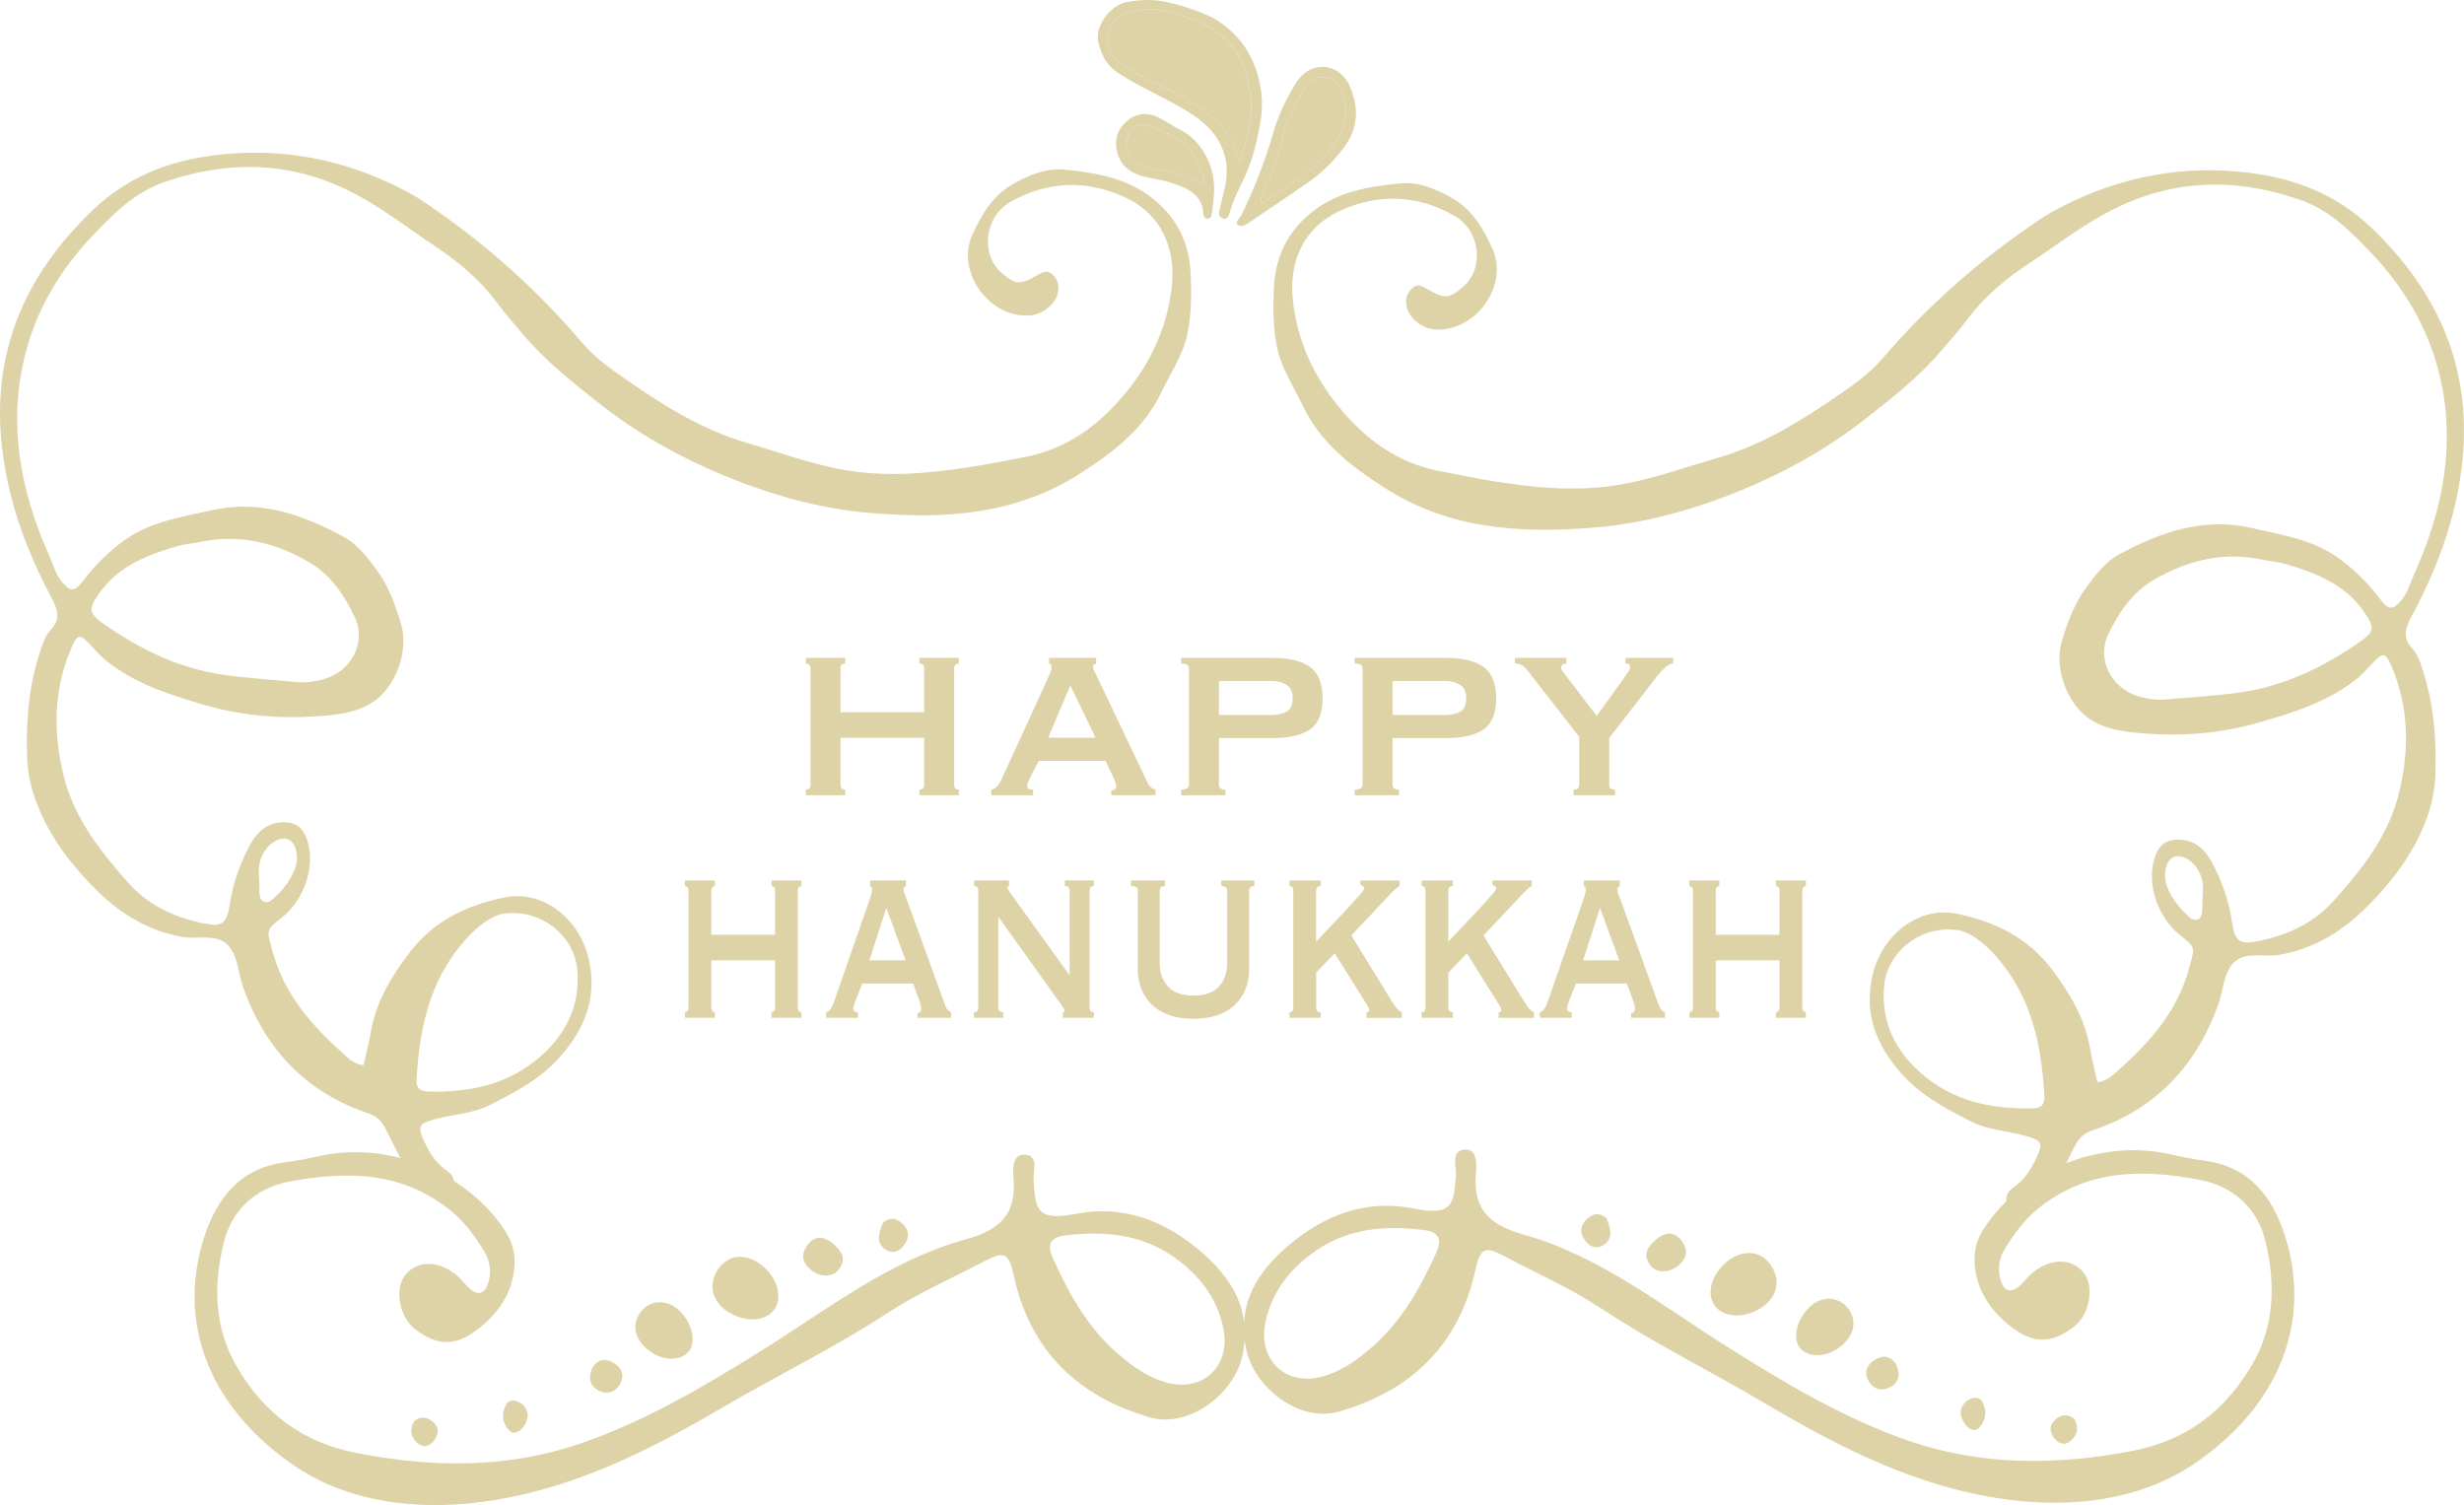 <svg id="_Слой_2" xmlns="http://www.w3.org/2000/svg" width="1080" height="659.72" viewBox="0 0 1080 659.72"><g id="Happy_hanukkah01_92313270"><g id="Happy_hanukkah01_92313270-2"><g><path d="M502.12 54.83c12.71 3.47 21.86 9.55 25.86 24.01.08.31-.2.72-.53 1.87-7.12-3.84-14.32-6.02-22.01-6.59-2.83-.22-5.33-1.44-7.79-2.91-4.82-2.9-5.27-10.69-.56-15.15 1.37-1.29 3.19-1.73 5.04-1.22z" fill="#ddd3a6"/><path d="M542.12 68.76c-1.89-10.99-9.88-17.19-18.25-22.88-5.8-3.94-12.23-6.86-18.59-9.88-5.05-2.39-10.06-5.15-14.48-8.52-4.21-3.22-5.98-8.28-4.89-13.51 1.01-4.9 4.62-8.05 9.59-8.95 5.32-.96 10.7-1.41 16.13-.01 10.43 2.66 20.34 6.19 27.77 14.59 5.77 6.54 7.67 14.62 8.76 22.69 1.26 9.46-1.84 18.54-4.54 28.42-1.04-1.34-1.45-1.62-1.51-1.95z" fill="#ddd3a6"/><path d="M500.78 77.21c-5.74-1.63-9.95-4.86-11.26-11.19-1.18-5.6.72-10.04 4.89-13.34 4.12-3.24 8.91-3.47 13.62-1.09 2.34 1.17 4.51 2.65 7.49 4.41 7.03 3.03 12.09 8.75 15.01 16.82 2.52 7.01 1.55 13.84.65 20.81-.14 1-.57 2.12-1.7 2.21-1.16.12-1.94-1.02-1.98-1.89-.57-9.46-7.88-11.75-14.97-14.09-3.79-1.24-7.88-1.54-11.73-2.65zm27.2 1.62c-4-14.46-13.15-20.54-25.86-24.01-1.85-.51-3.67-.06-5.04 1.22-4.71 4.47-4.25 12.25.56 15.15 2.46 1.47 4.97 2.69 7.79 2.91 7.7.57 14.9 2.74 22.01 6.59.33-1.15.62-1.56.53-1.87z" fill="#ddd3a6"/><path d="M539.42 19.6c-7.44-8.4-17.34-11.93-27.77-14.59-5.43-1.4-10.81-.95-16.13.01-4.96.9-8.58 4.05-9.59 8.95-1.09 5.23.67 10.3 4.89 13.51 4.42 3.37 9.43 6.13 14.48 8.52 6.36 3.02 12.78 5.94 18.59 9.88 8.37 5.69 16.37 11.89 18.25 22.88.06.33.47.6 1.51 1.95 2.7-9.88 5.8-18.97 4.54-28.42-1.08-8.07-2.98-16.15-8.76-22.69zm-.58 73.95c-.4 1.45-1.09 2.8-2.91 2.15-1.66-.57-1.79-1.99-1.44-3.49.86-3.72 1.85-7.42 2.59-11.17 2.51-12.69-2.92-23.06-13.64-30.3-10.56-7.14-22.48-11.67-33.13-18.6-5.45-3.53-7.89-8.55-9.01-14.31-1.28-6.59 5.52-15.59 12.47-16.89 5.95-1.13 11.98-1.37 17.98.03 6.85 1.6 13.55 3.74 19.81 6.83 12.73 7.29 19.43 18.57 21.27 32.72.58 4.52.31 9.31-.52 13.8-1.42 7.69-3.14 15.37-6.47 22.56-2.54 5.46-5.35 10.83-6.99 16.68z" fill="#ddd3a6"/><path d="M580.78 33.82c3.7.5 6.12 3.01 7.44 6.39 3.23 8.25 1.67 16.19-3.34 22.95-8.29 11.17-19.82 18.55-31.82 25.88-.79-2.24-.18-3.09.28-3.97 4.61-9.02 7.11-18.79 9.91-28.46 1.99-6.82 5.06-13.07 9.33-18.83 2.18-2.93 4.78-4.41 8.19-3.96z" fill="#ddd3a6"/><path d="M553.07 89.03c11.99-7.34 23.53-14.72 31.82-25.88 5.01-6.75 6.57-14.7 3.34-22.95-1.32-3.37-3.74-5.89-7.44-6.39-3.41-.45-6.01 1.02-8.19 3.96-4.26 5.76-7.34 12.01-9.33 18.83-2.81 9.67-5.3 19.44-9.91 28.46-.46.88-1.08 1.73-.28 3.97zm15.34-53.18c6.18-9.51 18.63-8.48 23.21 1.92 4.09 9.28 3.76 18.44-2.56 26.87-4.51 5.98-9.75 11.23-15.91 15.49-8.78 6.05-17.61 11.99-26.45 17.95-.65.43-1.43.71-2.18.89-.82.2-1.66.0-2.17-.69-.59-.78-.06-1.46.44-2.1.51-.62.95-1.29 1.27-1.75 5.61-11.66 10.32-23.37 13.82-35.57 2.35-8.18 5.92-15.9 10.52-23z" fill="#ddd3a6"/></g><g><path d="M963.86 640.12c-28.95 20.88-70.14 23.57-113.18 10.91-27.22-8.01-52.09-21.12-76.52-35.62-23.8-14.14-48.81-26.35-71.93-41.64-13.69-9.05-28.52-15.59-42.88-23.2-8.72-4.62-10.56-3.39-12.66 6.08-7.33 33.1-28.25 53.11-60.22 62.17-16.54 4.68-37-10.25-40.41-28.08-3.74-19.49 5.12-33.38 18.97-45.07 15.73-13.25 33.96-20.1 54.53-15.97 17.2 3.46 17.63-1.93 18.6-14.48.3-4.1-2.62-11.35 4.41-11.35 5.07.0 4.68 6.96 4.34 10.78-1.34 15.71 6.37 22.39 20.89 26.47 33.22 9.35 60.15 30.82 88.81 48.9 25.5 16.08 51.4 31.63 79.95 41.49 31.88 11 64.45 10.8 97.64 4.54 24.22-4.57 41.02-17.62 52.89-37.81 9.95-16.89 10.37-35.83 5.87-54.23-3.52-14.4-13.86-24.03-28.9-26.89-25.14-4.79-49.48-4.64-70.83 12.73-6.12 4.97-10.48 11.15-14.53 17.61-2.58 4.13-3.22 9.01-1.71 13.85 1.58 5.11 4.88 5.69 8.95 1.63 1.68-1.69 3.16-3.62 4.98-5.12 8.13-6.69 17.82-6.39 22.77.57 4.36 6.1 2 17.98-4.55 23.03-9.75 7.51-17.66 7.8-27.42.29-8.61-6.62-14.73-14.96-16.09-26.21-.72-5.97.43-11.47 3.61-16.49 16.39-25.79 50.99-39.86 81.34-33.2 5.13 1.12 10.29 2.24 15.49 2.91 19.82 2.55 30.01 15.79 35.51 33.13 11.2 35.38-.67 72.08-37.73 98.28zm-365.49-47.17c14.66-11.54 23.57-27.19 31.15-43.79 2.54-5.57 1.49-9.12-5.2-9.97-17.03-2.18-33.4-.91-47.98 9.3-10.92 7.66-18.85 17.69-21.65 30.89-3.66 17.36 9.73 29.04 26.4 23.56 6.46-2.14 12.08-5.62 17.28-9.99z" fill="#ddd3a6" fill-rule="evenodd"/><path d="M757.52 552.56c6.91-5.12 14.24-4.34 18.63 1.97 4.46 6.45 2.93 13.89-3.81 18.46-7.48 5.05-16.7 4.76-20.74-.66-3.97-5.36-1.24-14.47 5.92-19.76z" fill="#ddd3a6" fill-rule="evenodd"/><path d="M806.66 590.25c-6.17 4.86-14.28 5.01-17.87.35-3.51-4.58-.77-13.75 5.6-18.74 4.91-3.85 11.51-3.35 15.25 1.15 4.54 5.47 3.38 12.24-2.98 17.24z" fill="#ddd3a6" fill-rule="evenodd"/><path d="M726.11 543.08c3.92-3.05 7.8-3.53 11.02.83 3 4.09 2.32 7.9-1.76 11.04-4.43 3.35-9.96 3.02-12.49-.99-3.02-4.74-.15-7.92 3.22-10.87z" fill="#ddd3a6" fill-rule="evenodd"/><path d="M830.91 597.71c1.68 3.31 2.16 7.3-1.55 9.79-3.38 2.29-7.55 2.12-10.06-1.75-2.47-3.83-1.29-7.45 2.49-9.77 3.1-1.88 6.36-2.08 9.13 1.73z" fill="#ddd3a6" fill-rule="evenodd"/><path d="M704.08 533.9c2.02 4.87 3.14 9.23-1.5 11.97-3.28 1.93-6.43.31-8.32-2.95-2.38-4.06-.85-7.26 2.69-9.68 2.82-1.94 5.24-.8 7.13.67z" fill="#ddd3a6" fill-rule="evenodd"/><path d="M861.78 614.27c2.48-1.69 5.49-2.73 7.17.37 2.09 3.84 1.56 8.28-1.71 11.34-1.92 1.79-4.48.22-5.9-1.72-2.47-3.32-2.84-6.76.45-9.99z" fill="#ddd3a6" fill-rule="evenodd"/><path d="M909.18 621.88c2.44 4.35 1.03 7.76-2.19 10.08-2.7 1.93-5.39.31-7.03-2.22-2.13-3.27-1.32-6.12 1.92-8.31 2.73-1.85 5.15-1.17 7.3.44z" fill="#ddd3a6" fill-rule="evenodd"/></g><path d="M159.3 466.91c1.16-5.13 2.44-9.9 3.29-14.74 2.31-13.26 9.02-24.34 17.02-34.78 10.56-13.78 25.07-20.71 41.72-24.07 16.4-3.3 32.97 9.14 36.9 27.77 3.51 16.61-1.97 30.04-13.13 42.54-8.58 9.63-19.44 15.13-30.37 20.7-7.46 3.8-16.16 4.06-24.22 6.28-6.9 1.88-7.65 2.98-4.61 9.62 2.07 4.52 4.63 8.76 8.63 11.95 1.67 1.33 3.8 2.38 4.23 4.74.4 2.15.69 4.45-1.81 5.67-4.56 2.25-12.79.22-15.45-4.36-4.37-7.49-8.43-15.17-12.23-22.95-1.74-3.57-3.82-5.94-7.76-7.26-27.52-9.22-45.33-28.25-54.95-55.31-2.28-6.41-2.27-14.46-7.14-18.91-4.98-4.55-13.08-1.97-19.7-3.16-14.19-2.56-26.26-9.66-36.39-19.49-10.68-10.38-19.9-21.91-25.96-35.97-3.29-7.64-5.2-15.14-5.49-23.26-.59-15.92.78-31.59 5.87-46.81 1.09-3.27 2.16-6.56 4.54-9.1 4.44-4.74 3.01-8.88.22-14.14C11.67 241.51 3.73 219.99.98 197.02c-5.02-41.86 9.49-76.24 39.93-105.16 16.83-15.98 36.83-22.56 58.76-24.43 28.85-2.45 56.12 3.95 81.45 18.11 3.77 2.12 7.29 4.71 10.84 7.2 23.5 16.42 44.55 35.58 63.14 57.42 5.5 6.47 12.37 11.39 19.22 16.13 16.34 11.33 33.09 21.93 52.49 27.63 13.35 3.92 26.36 8.69 40.15 11.48 19.71 3.97 38.92 2.31 58.3-.7 7.97-1.25 15.89-2.86 23.83-4.35 18.32-3.42 32.42-13.83 43.97-27.73 11.1-13.35 18.3-28.57 20.45-46.15 2.15-17.57-4.44-32.62-20.52-40.03-16.67-7.71-33.94-7.15-50.09 2.03-11.49 6.53-13.2 23.12-3.92 31.09 5.92 5.1 7.91 5.43 14.93 1.48 2.56-1.44 4.74-3.18 7.45-.69 2.54 2.35 3.04 5.32 2.19 8.55-1.22 4.59-6.58 8.82-11.72 9.32-17.89 1.73-33.24-19.08-25.54-35.56 4.1-8.8 8.88-17.28 18.55-22.46 7.18-3.85 14.04-6.65 21.95-5.84 14.9 1.52 29.3 4.03 41.14 14.92 9.42 8.68 13.49 19.16 14 31.34.37 8.67.27 17.47-1.55 25.97-1.95 9.17-7.34 16.99-11.34 25.35-7.67 16.02-20.87 26.17-35.52 35.56-28.63 18.35-59.78 20.09-92.25 17.33-22.56-1.92-44.04-8.15-64.59-16.68-19.37-8.05-37.71-18.42-54.45-31.67-11.73-9.29-23.35-18.44-32.97-29.93-3.78-4.52-7.76-8.9-11.24-13.64-7.45-10.17-16.98-18.12-27.3-24.98-10.58-7.03-20.62-14.83-31.75-21.13-27.71-15.68-56.05-17.37-86.05-7.33-13.45 4.5-22.5 13.56-31.75 23.21-14.69 15.3-25.34 33.11-30.33 53.49-7.45 30.29-1.71 59.53 10.84 87.63 1.64 3.67 2.63 7.64 5.2 10.89 3.72 4.66 5.71 4.89 9.3.18 5.48-7.21 11.78-13.52 19.18-18.64 11.3-7.81 24.68-9.69 37.65-12.61 21.03-4.73 39.88 2.04 57.88 11.83 5.98 3.25 10.25 9 14.3 14.47 5.24 7.08 8.16 15.42 10.63 23.7 3.65 12.22-2.87 28.22-12.81 34.39-7.32 4.54-15.75 5.36-24.1 5.95-16.84 1.17-33.58-.35-49.68-5.08-15.4-4.53-30.9-9.44-43.58-20.05-2.36-1.97-4.3-4.46-6.46-6.68-4.11-4.23-5.25-4.25-7.72 1.41-7.89 18-8.25 36.6-3.81 55.53 4.48 19.13 16.2 33.98 28.84 48.15 8.74 9.79 20.38 15.03 33.15 17.57 7.69 1.52 9.78-.05 11.03-8.26 1.41-9.34 4.49-18.06 8.96-26.3 3.15-5.79 7.65-9.78 14.67-9.86 4.83-.05 8.1 1.93 9.96 6.72 4.36 11.24-.31 26.9-10.82 35.12-7.25 5.67-6.42 5.45-4.08 14.38 5.07 19.32 17.53 33.15 31.81 45.89 2.09 1.87 4.07 3.82 8.15 4.43zM86.76 237.76c-2.81.47-5.63.68-8.31 1.43-13.56 3.85-26.56 8.77-35.07 21.02-4.77 6.88-4.6 8.63 2.45 13.53 15.43 10.73 32.09 18.94 50.83 21.82 10.99 1.69 22.16 2.3 33.24 3.39 4.07.4 8.07-.15 11.97-1.24 11.99-3.38 18.87-15.91 13.66-27.1-4.42-9.51-10.45-18.52-19.82-24.04-15.16-8.94-31.43-12.81-48.95-8.81zm133.2 162.83c-7.3 1.94-14.45 8.75-20.33 16.7-12.28 16.56-15.92 35.99-17.08 56.07-.2 3.48 1.55 4.98 5.04 5.07 18.25.49 35.26-2.98 49.39-15.45 11.38-10.04 17.33-22.5 16.05-37.94-1.24-14.91-16.25-27.27-33.07-24.44zm-106.27-9.37c.34 1.44.05 3.57 2.43 4.14 1.71.4 2.88-.74 4.01-1.77 3.94-3.56 7.18-7.73 9.09-12.65 2.17-5.61.38-11.98-3.18-13.1-3.88-1.21-8.93 2.22-11.33 7.57-2.27 5.06-.75 10.34-1.01 15.81z" fill="#ddd3a6" fill-rule="evenodd"/><g><path d="M89.46 542.41c5.58-17.32 15.84-30.5 35.67-32.97 5.21-.65 10.37-1.74 15.51-2.84 30.38-6.51 64.92 7.72 81.18 33.59 3.15 5.03 4.28 10.53 3.53 16.51-1.41 11.24-7.56 19.55-16.21 26.12-9.81 7.47-17.71 7.15-27.42-.42-6.52-5.08-8.83-16.97-4.44-23.05 4.98-6.94 14.68-7.19 22.77-.46 1.81 1.51 3.28 3.44 4.96 5.14 4.04 4.08 7.34 3.52 8.95-1.58 1.53-4.83.92-9.71-1.65-13.86-4.02-6.48-8.34-12.68-14.44-17.68-21.27-17.47-45.61-17.74-70.77-13.07-15.05 2.8-25.43 12.38-29.02 26.76-4.59 18.38-4.26 37.32 5.61 54.25 11.78 20.25 28.52 33.38 52.71 38.06 33.16 6.42 65.73 6.77 97.66-4.08 28.59-9.72 54.57-25.15 80.15-41.11 28.74-17.95 55.77-39.29 89.04-48.48 14.54-4.02 22.29-10.66 21.01-26.38-.32-3.82-.68-10.78 4.39-10.76 7.03.03 4.08 7.27 4.36 11.36.91 12.55 1.31 17.95 18.53 14.58 20.59-4.03 38.79 2.9 54.46 16.23 13.8 11.75 22.59 25.68 18.76 45.16-3.49 17.82-24.03 32.64-40.54 27.88-31.92-9.2-52.76-29.31-59.93-62.45-2.05-9.48-3.88-10.72-12.63-6.14-14.39 7.54-29.26 14.01-42.99 23-23.19 15.18-48.26 27.27-72.13 41.3-24.5 14.39-49.43 27.39-76.69 35.26-43.1 12.46-84.27 9.57-113.12-11.44-36.94-26.38-48.64-63.13-37.27-98.45zm420.22 63.09c16.65 5.57 30.1-6.05 26.51-23.42-2.74-13.22-10.63-23.29-21.51-31.01-14.53-10.28-30.89-11.61-47.94-9.53-6.69.82-7.76 4.37-5.25 9.94 7.5 16.64 16.34 32.33 30.95 43.94 5.17 4.39 10.77 7.9 17.23 10.07z" fill="#ddd3a6" fill-rule="evenodd"/><path d="M333.49 554.29c-6.89-5.16-14.22-4.41-18.64 1.88-4.49 6.42-2.99 13.88 3.72 18.47 7.46 5.08 16.68 4.84 20.74-.57 3.99-5.33 1.31-14.46-5.83-19.79z" fill="#ddd3a6" fill-rule="evenodd"/><path d="M284.16 591.75c6.15 4.9 14.26 5.08 17.88.44 3.52-4.56.83-13.75-5.51-18.77-4.9-3.87-11.5-3.41-15.26 1.08-4.57 5.45-3.44 12.22 2.89 17.25z" fill="#ddd3a6" fill-rule="evenodd"/><path d="M364.95 544.95c-3.91-3.07-7.78-3.57-11.03.77-3.02 4.08-2.36 7.89 1.71 11.04 4.4 3.37 9.93 3.07 12.49-.93 3.04-4.72.19-7.92-3.17-10.89z" fill="#ddd3a6" fill-rule="evenodd"/><path d="M259.88 599.09c-1.69 3.31-2.19 7.28 1.51 9.8 3.37 2.31 7.54 2.16 10.07-1.71 2.49-3.81 1.33-7.44-2.44-9.78-3.09-1.9-6.35-2.11-9.14 1.69z" fill="#ddd3a6" fill-rule="evenodd"/><path d="M387.02 535.88c-2.04 4.86-3.18 9.21 1.44 11.98 3.26 1.95 6.43.34 8.34-2.92 2.4-4.05.88-7.26-2.64-9.69-2.81-1.95-5.24-.81-7.14.63z" fill="#ddd3a6" fill-rule="evenodd"/><path d="M228.93 615.5c-2.47-1.7-5.47-2.75-7.16.34-2.11 3.84-1.6 8.28 1.66 11.35 1.92 1.8 4.48.23 5.91-1.69 2.49-3.31 2.87-6.75-.4-9.99z" fill="#ddd3a6" fill-rule="evenodd"/><path d="M181.5 622.89c-2.45 4.34-1.07 7.76 2.14 10.1 2.68 1.95 5.38.34 7.04-2.18 2.14-3.26 1.34-6.12-1.89-8.32-2.72-1.86-5.14-1.2-7.3.41z" fill="#ddd3a6" fill-rule="evenodd"/></g><path d="M927.52 470.01c14.34-12.67 26.87-26.44 32.03-45.74 2.39-8.92 3.21-8.7-4.01-14.4-10.47-8.27-15.08-23.95-10.66-35.17 1.88-4.78 5.16-6.75 9.99-6.67 7.02.1 11.5 4.12 14.62 9.92 4.44 8.26 7.48 17 8.84 26.34 1.2 8.21 3.29 9.79 10.99 8.31 12.77-2.48 24.44-7.66 33.22-17.41 12.71-14.1 24.5-28.9 29.07-48.01 4.52-18.9 4.25-37.5-3.55-55.54-2.45-5.68-3.59-5.66-7.72-1.45-2.17 2.21-4.13 4.68-6.49 6.65-12.74 10.55-28.26 15.39-43.68 19.84-16.13 4.65-32.87 6.1-49.71 4.85-8.35-.62-16.78-1.48-24.07-6.07-9.91-6.21-16.36-22.24-12.65-34.44 2.51-8.28 5.47-16.6 10.75-23.65 4.08-5.45 8.37-11.17 14.37-14.4 18.06-9.71 36.93-16.38 57.94-11.56 12.95 2.98 26.32 4.93 37.59 12.78 7.37 5.15 13.65 11.5 19.09 18.73 3.56 4.72 5.56 4.51 9.3-.13 2.59-3.24 3.6-7.21 5.25-10.87 12.68-28.04 18.56-57.24 11.25-87.57-4.9-20.4-15.46-38.25-30.08-53.63-9.21-9.68-18.21-18.79-31.64-23.35-29.96-10.18-58.3-8.63-86.09 6.92-11.17 6.24-21.24 14-31.85 20.97-10.35 6.81-19.92 14.72-27.42 24.86-3.5 4.72-7.5 9.08-11.31 13.58-9.68 11.44-21.34 20.54-33.11 29.78-16.8 13.16-35.19 23.44-54.6 31.41-20.59 8.43-42.1 14.56-64.67 16.37-32.48 2.61-63.63.72-92.17-17.77-14.6-9.46-27.75-19.67-35.35-35.73-3.96-8.37-9.31-16.22-11.22-25.4-1.77-8.51-1.83-17.3-1.42-25.97.57-12.18 4.69-22.64 14.14-31.27 11.89-10.84 26.31-13.29 41.21-14.73 7.91-.78 14.76 2.07 21.92 5.95 9.64 5.22 14.38 13.72 18.44 22.55 7.64 16.52-7.82 37.25-25.7 35.44-5.14-.53-10.47-4.78-11.67-9.38-.84-3.24-.32-6.2 2.22-8.54 2.72-2.48 4.89-.72 7.45.72 7 3.98 8.99 3.66 14.93-1.41 9.32-7.93 7.69-24.53-3.77-31.12-16.1-9.25-33.37-9.89-50.07-2.26-16.11 7.34-22.78 22.36-20.71 39.93 2.07 17.59 9.2 32.84 20.23 46.25 11.49 13.96 25.54 24.43 43.84 27.94 7.93 1.52 15.84 3.18 23.81 4.46 19.36 3.1 38.57 4.86 58.29.99 13.8-2.73 26.84-7.44 40.2-11.29 19.43-5.61 36.23-16.13 52.62-27.37 6.87-4.71 13.77-9.6 19.3-16.04 18.69-21.75 39.83-40.81 63.41-57.13 3.57-2.47 7.09-5.05 10.88-7.15 25.4-14.04 52.7-20.31 81.54-17.73 21.92 1.98 41.89 8.65 58.64 24.71 30.31 29.06 44.65 63.51 39.43 105.35-2.86 22.95-10.91 44.44-21.82 64.74-2.81 5.24-4.26 9.38.15 14.14 2.37 2.55 3.43 5.84 4.5 9.11 5.01 15.24 6.31 30.92 5.65 46.84-.33 8.12-2.28 15.61-5.61 23.23-6.12 14.04-15.39 25.53-26.13 35.85-10.17 9.79-22.28 16.82-36.48 19.32-6.62 1.16-14.71-1.47-19.72 3.06-4.88 4.42-4.91 12.47-7.22 18.87-9.75 27.02-27.65 45.96-55.21 55.06-3.96 1.29-6.03 3.65-7.8 7.21-3.84 7.77-7.94 15.44-12.34 22.9-2.69 4.56-10.93 6.56-15.48 4.29-2.5-1.24-2.2-3.54-1.79-5.68.44-2.36 2.58-3.4 4.26-4.73 4.01-3.17 6.59-7.4 8.68-11.9 3.07-6.63 2.33-7.73-4.57-9.65-8.05-2.25-16.75-2.56-24.19-6.4-10.91-5.62-21.73-11.17-30.28-20.83-11.1-12.55-16.51-26.01-12.92-42.6 4.02-18.61 20.65-30.98 37.04-27.6 16.62 3.43 31.11 10.43 41.59 24.26 7.95 10.48 14.61 21.59 16.86 34.86.83 4.85 2.08 9.62 3.22 14.76 4.09-.59 6.07-2.53 8.17-4.4zm16.46-215.82c-9.4 5.47-15.46 14.46-19.93 23.94-5.26 11.17 1.55 23.73 13.52 27.16 3.9 1.12 7.9 1.68 11.98 1.3 11.09-1.04 22.25-1.6 33.26-3.24 18.75-2.79 35.45-10.92 50.93-21.58 7.07-4.88 7.25-6.61 2.51-13.52-8.45-12.28-21.43-17.27-34.98-21.18-2.66-.77-5.49-.99-8.29-1.48-17.5-4.1-33.8-.29-48.99 8.58zM825.82 432.1c-1.35 15.43 4.54 27.92 15.87 38.02 14.07 12.54 31.07 16.09 49.32 15.69 3.5-.08 5.26-1.57 5.07-5.05-1.07-20.09-4.62-39.53-16.82-56.15-5.84-7.97-12.96-14.81-20.25-16.79-16.81-2.91-31.87 9.38-33.18 24.29zm138.56-48.97c-2.38-5.36-7.41-8.8-11.29-7.62-3.56 1.1-5.38 7.46-3.24 13.09 1.88 4.93 5.1 9.11 9.02 12.69 1.13 1.03 2.29 2.18 4 1.79 2.38-.57 2.1-2.68 2.44-4.13-.24-5.48 1.31-10.75-.94-15.82z" fill="#ddd3a6" fill-rule="evenodd"/><g><path d="M368.4 344.05c0 .74.21 1.26.62 1.58.41.32.89.48 1.44.48v2.46h-17.24v-2.46c.55.0 1.03-.16 1.44-.48.41-.32.61-.84.61-1.58v-51.18c0-.73-.2-1.25-.61-1.57-.41-.32-.89-.48-1.44-.48v-2.47h17.24v2.47c-.55.0-1.02.16-1.44.48-.41.32-.62.85-.62 1.57v19.3h36.68v-19.3c0-.73-.21-1.25-.62-1.57-.41-.32-.89-.48-1.44-.48v-2.47h17.25v2.47c-.55.0-1.03.16-1.44.48-.41.32-.62.85-.62 1.57v51.18c0 .74.21 1.26.62 1.58.41.32.89.48 1.44.48v2.46h-17.25v-2.46c.55.0 1.03-.16 1.44-.48.41-.32.62-.84.62-1.58v-20.66H368.4v20.66z" fill="#ddd3a6"/><path d="M434.51 346.1c1.09-.18 1.98-.71 2.67-1.58.68-.86 1.21-1.66 1.57-2.39l20.39-44.48c.55-1.27.98-2.3 1.3-3.08.32-.78.48-1.53.48-2.26.0-.55-.12-.89-.35-1.03-.23-.14-.48-.29-.75-.48v-2.47h20.66v2.47c-.27.18-.57.32-.89.41-.32.09-.48.46-.48 1.1.0.55.2 1.21.62 1.98.41.78.84 1.67 1.3 2.67l22.17 46.53c.45.82.96 1.41 1.5 1.78.55.37 1.14.64 1.78.83v2.46h-19.43v-2.05c.45.0.94-.14 1.44-.41.5-.27.75-.77.75-1.5.0-.55-.09-1.05-.27-1.51-.18-.46-.41-1.05-.69-1.78l-3.69-7.8H455.3l-3.83 7.39c-.37.73-.66 1.39-.89 1.98-.23.6-.34 1.12-.34 1.58.0.73.23 1.19.68 1.37.45.18 1.09.27 1.92.27v2.46h-18.34v-2.46zm45.71-22.72-11.09-22.99-9.71 22.99h20.8z" fill="#ddd3a6"/><path d="M521.13 292.87c0-1.37-1.14-2.05-3.42-2.05v-2.47h39.82c7.39.0 12.93 1.33 16.63 3.97 3.7 2.65 5.54 7.25 5.54 13.82s-1.85 11.11-5.54 13.62c-3.69 2.51-9.24 3.76-16.63 3.76h-23.27v20.53c0 1.37.96 2.05 2.88 2.05v2.46h-19.43v-2.46c2.28.0 3.42-.69 3.42-2.05v-51.18zm36.13 20.53c2.65.0 4.86-.48 6.64-1.44 1.78-.96 2.67-2.89 2.67-5.82s-.89-4.81-2.67-5.95c-1.78-1.14-3.99-1.71-6.64-1.71h-22.99v14.92h22.99z" fill="#ddd3a6"/><path d="M597.22 292.87c0-1.37-1.14-2.05-3.42-2.05v-2.47h39.82c7.39.0 12.93 1.33 16.63 3.97 3.69 2.65 5.54 7.25 5.54 13.82s-1.85 11.11-5.54 13.62c-3.7 2.51-9.24 3.76-16.63 3.76h-23.26v20.53c0 1.37.96 2.05 2.87 2.05v2.46h-19.43v-2.46c2.28.0 3.42-.69 3.42-2.05v-51.18zm36.13 20.53c2.65.0 4.86-.48 6.64-1.44 1.78-.96 2.67-2.89 2.67-5.82s-.89-4.81-2.67-5.95c-1.78-1.14-3.99-1.71-6.64-1.71h-22.99v14.92h22.99z" fill="#ddd3a6"/><path d="M668.93 293.14c-.64-.82-1.41-1.41-2.32-1.78-.91-.36-1.78-.55-2.6-.55v-2.47h22.58v2.47c-.46.0-.96.16-1.51.48-.55.32-.82.75-.82 1.3s.18 1.05.55 1.51c.36.46.77 1 1.23 1.64l13.82 18.06 12.18-16.97c.82-1.19 1.44-2.08 1.85-2.67.41-.59.61-1.16.61-1.71.0-.73-.23-1.19-.68-1.37-.46-.18-.91-.27-1.37-.27v-2.47h20.94v2.47c-1.1.0-2.3.62-3.63 1.85-1.32 1.23-2.49 2.49-3.49 3.76l-20.94 27.1v20.53c0 1.37.87 2.05 2.6 2.05v2.46h-18.2v-2.46c1.64.0 2.47-.69 2.47-2.05v-21.07l-23.27-29.84z" fill="#ddd3a6"/></g><g><path d="M311.78 441.61c0 .73.16 1.25.47 1.57.31.32.68.48 1.09.48v2.46h-13.13v-2.46c.42.0.78-.16 1.09-.48.32-.32.47-.84.47-1.57v-51.18c0-.73-.16-1.25-.47-1.57-.31-.32-.68-.48-1.09-.48v-2.47h13.13v2.47c-.42.0-.78.16-1.09.48s-.47.84-.47 1.57v19.3h27.93v-19.3c0-.73-.16-1.25-.47-1.57-.32-.32-.68-.48-1.09-.48v-2.47h13.13v2.47c-.42.0-.78.16-1.09.48-.31.32-.47.84-.47 1.57v51.18c0 .73.16 1.25.47 1.57.32.32.68.48 1.09.48v2.46h-13.13v-2.46c.42.0.78-.16 1.09-.48.31-.32.47-.84.47-1.57v-20.67h-27.93v20.67z" fill="#ddd3a6"/><path d="M362.11 443.66c.83-.18 1.51-.7 2.03-1.57.52-.86.92-1.66 1.2-2.39l15.52-44.48c.42-1.27.75-2.3.99-3.08.24-.78.37-1.53.37-2.26.0-.55-.09-.89-.26-1.03-.17-.14-.36-.29-.57-.48v-2.47h15.74v2.47c-.21.18-.44.32-.68.41-.24.09-.37.46-.37 1.1.0.55.16 1.21.47 1.98.31.78.64 1.67.99 2.67l16.88 46.53c.35.82.73 1.42 1.15 1.78.42.37.87.64 1.35.82v2.46h-14.8v-2.05c.35.0.71-.14 1.1-.41.38-.27.57-.77.57-1.5.0-.55-.07-1.05-.21-1.51-.14-.46-.31-1.05-.52-1.78l-2.82-7.8h-22.3l-2.92 7.39c-.28.73-.5 1.39-.68 1.99-.18.6-.26 1.12-.26 1.57.0.73.17 1.19.52 1.37.35.18.83.27 1.46.27v2.46H362.1v-2.46zm34.81-22.72-8.44-22.99-7.4 22.99h15.84z" fill="#ddd3a6"/><path d="M426.93 443.66c1.25.0 1.87-.68 1.87-2.05v-51.18c0-1.37-.62-2.05-1.87-2.05v-2.47h15.32v2.47c-.49.09-.73.32-.73.68.0.46.76 1.69 2.29 3.7l25.01 34.76v-37.09c0-1.37-.7-2.05-2.09-2.05v-2.47h12.71v2.47c-1.25.0-1.87.68-1.87 2.05v51.18c0 1.37.62 2.05 1.87 2.05v2.46h-13.55v-2.46c.48.0.73-.23.73-.68.0-.37-.33-1-.99-1.92-.66-.91-1.41-1.96-2.24-3.15l-25.84-36.13v39.82c0 1.37.73 2.05 2.19 2.05v2.46h-12.82v-2.46z" fill="#ddd3a6"/><path d="M510.6 388.38c-1.53.0-2.29.69-2.29 2.06v31.42c0 4.39 1.21 7.92 3.65 10.57 2.43 2.65 6.15 3.98 11.15 3.98s8.71-1.33 11.15-3.98c2.43-2.65 3.65-6.17 3.65-10.57v-31.42c0-1.37-.87-2.06-2.61-2.06v-2.47h14.49v2.47c-1.53.0-2.29.68-2.29 2.05v34.63c0 2.83-.49 5.54-1.46 8.14-.97 2.6-2.45 4.91-4.43 6.91-1.98 2.01-4.52 3.58-7.61 4.72-3.09 1.14-6.72 1.71-10.89 1.71s-7.8-.57-10.89-1.71c-3.09-1.14-5.63-2.71-7.61-4.72-1.98-2-3.46-4.31-4.43-6.91-.97-2.6-1.46-5.31-1.46-8.14v-34.63c0-.73-.21-1.25-.63-1.57-.41-.32-1.22-.48-2.4-.48v-2.47h14.9v2.47z" fill="#ddd3a6"/><path d="M576.87 441.61c0 1.37.66 2.05 1.98 2.05v2.46H565.2v-2.46c1.11.0 1.66-.68 1.66-2.05v-51.18c0-1.37-.56-2.05-1.66-2.05v-2.47h13.65v2.47c-1.32.0-1.98.68-1.98 2.05v22.31c2.36-2.55 4.79-5.13 7.3-7.73 2.5-2.6 4.76-4.99 6.77-7.19 2.01-2.19 3.68-4.04 5-5.54 1.32-1.51 1.98-2.44 1.98-2.81.0-.46-.19-.82-.57-1.09-.38-.27-.75-.41-1.09-.41v-2.05h17.2v2.47c-.84.37-2.09 1.41-3.75 3.15l-17.4 18.48 16.47 26.82c.83 1.37 1.73 2.76 2.71 4.17.97 1.41 1.94 2.31 2.92 2.67v2.46h-15.42v-2.46c.76.0 1.15-.27 1.15-.82.0-.36-.16-.86-.47-1.5-.31-.64-.92-1.64-1.82-3.01l-12.82-20.53-8.13 8.48v15.33z" fill="#ddd3a6"/><path d="M634.81 441.61c0 1.37.66 2.05 1.98 2.05v2.46h-13.65v-2.46c1.11.0 1.66-.68 1.66-2.05v-51.18c0-1.37-.56-2.05-1.66-2.05v-2.47h13.65v2.47c-1.32.0-1.98.68-1.98 2.05v22.31c2.36-2.55 4.79-5.13 7.29-7.73 2.5-2.6 4.76-4.99 6.77-7.19 2.01-2.19 3.68-4.04 5-5.54 1.32-1.51 1.98-2.44 1.98-2.81.0-.46-.19-.82-.57-1.09-.38-.27-.75-.41-1.09-.41v-2.05h17.2v2.47c-.84.37-2.09 1.41-3.75 3.15l-17.4 18.48 16.47 26.82c.83 1.37 1.73 2.76 2.71 4.17.97 1.41 1.94 2.31 2.92 2.67v2.46h-15.42v-2.46c.76.0 1.15-.27 1.15-.82.0-.36-.16-.86-.47-1.5-.31-.64-.92-1.64-1.82-3.01l-12.82-20.53-8.13 8.48v15.33z" fill="#ddd3a6"/><path d="M674.93 443.66c.83-.18 1.51-.7 2.03-1.57.52-.86.92-1.66 1.2-2.39l15.53-44.48c.42-1.27.75-2.3.99-3.08.24-.78.37-1.53.37-2.26.0-.55-.09-.89-.26-1.03-.17-.14-.36-.29-.57-.48v-2.47h15.74v2.47c-.21.18-.44.32-.68.41-.24.09-.37.46-.37 1.1.0.55.16 1.21.47 1.98.31.78.64 1.67.99 2.67l16.88 46.53c.35.82.73 1.42 1.15 1.78.42.37.87.64 1.35.82v2.46h-14.8v-2.05c.35.0.71-.14 1.09-.41.38-.27.57-.77.57-1.5.0-.55-.07-1.05-.21-1.51s-.31-1.05-.52-1.78l-2.81-7.8h-22.3l-2.92 7.39c-.28.73-.5 1.39-.68 1.99-.18.6-.26 1.12-.26 1.57.0.73.17 1.19.52 1.37.35.18.83.27 1.46.27v2.46h-13.96v-2.46zm34.81-22.72-8.44-22.99-7.4 22.99h15.84z" fill="#ddd3a6"/><path d="M752.04 441.61c0 .73.15 1.25.47 1.57.31.32.68.48 1.1.48v2.46h-13.13v-2.46c.42.0.78-.16 1.1-.48.31-.32.47-.84.47-1.57v-51.18c0-.73-.16-1.25-.47-1.57-.31-.32-.68-.48-1.1-.48v-2.47h13.13v2.47c-.42.0-.78.16-1.1.48-.31.32-.47.84-.47 1.57v19.3h27.93v-19.3c0-.73-.16-1.25-.47-1.57-.31-.32-.68-.48-1.09-.48v-2.47h13.13v2.47c-.42.0-.78.16-1.09.48-.31.32-.47.84-.47 1.57v51.18c0 .73.16 1.25.47 1.57.32.32.68.48 1.09.48v2.46h-13.13v-2.46c.41.0.78-.16 1.09-.48.31-.32.47-.84.47-1.57v-20.67h-27.93v20.67z" fill="#ddd3a6"/></g></g></g></svg>